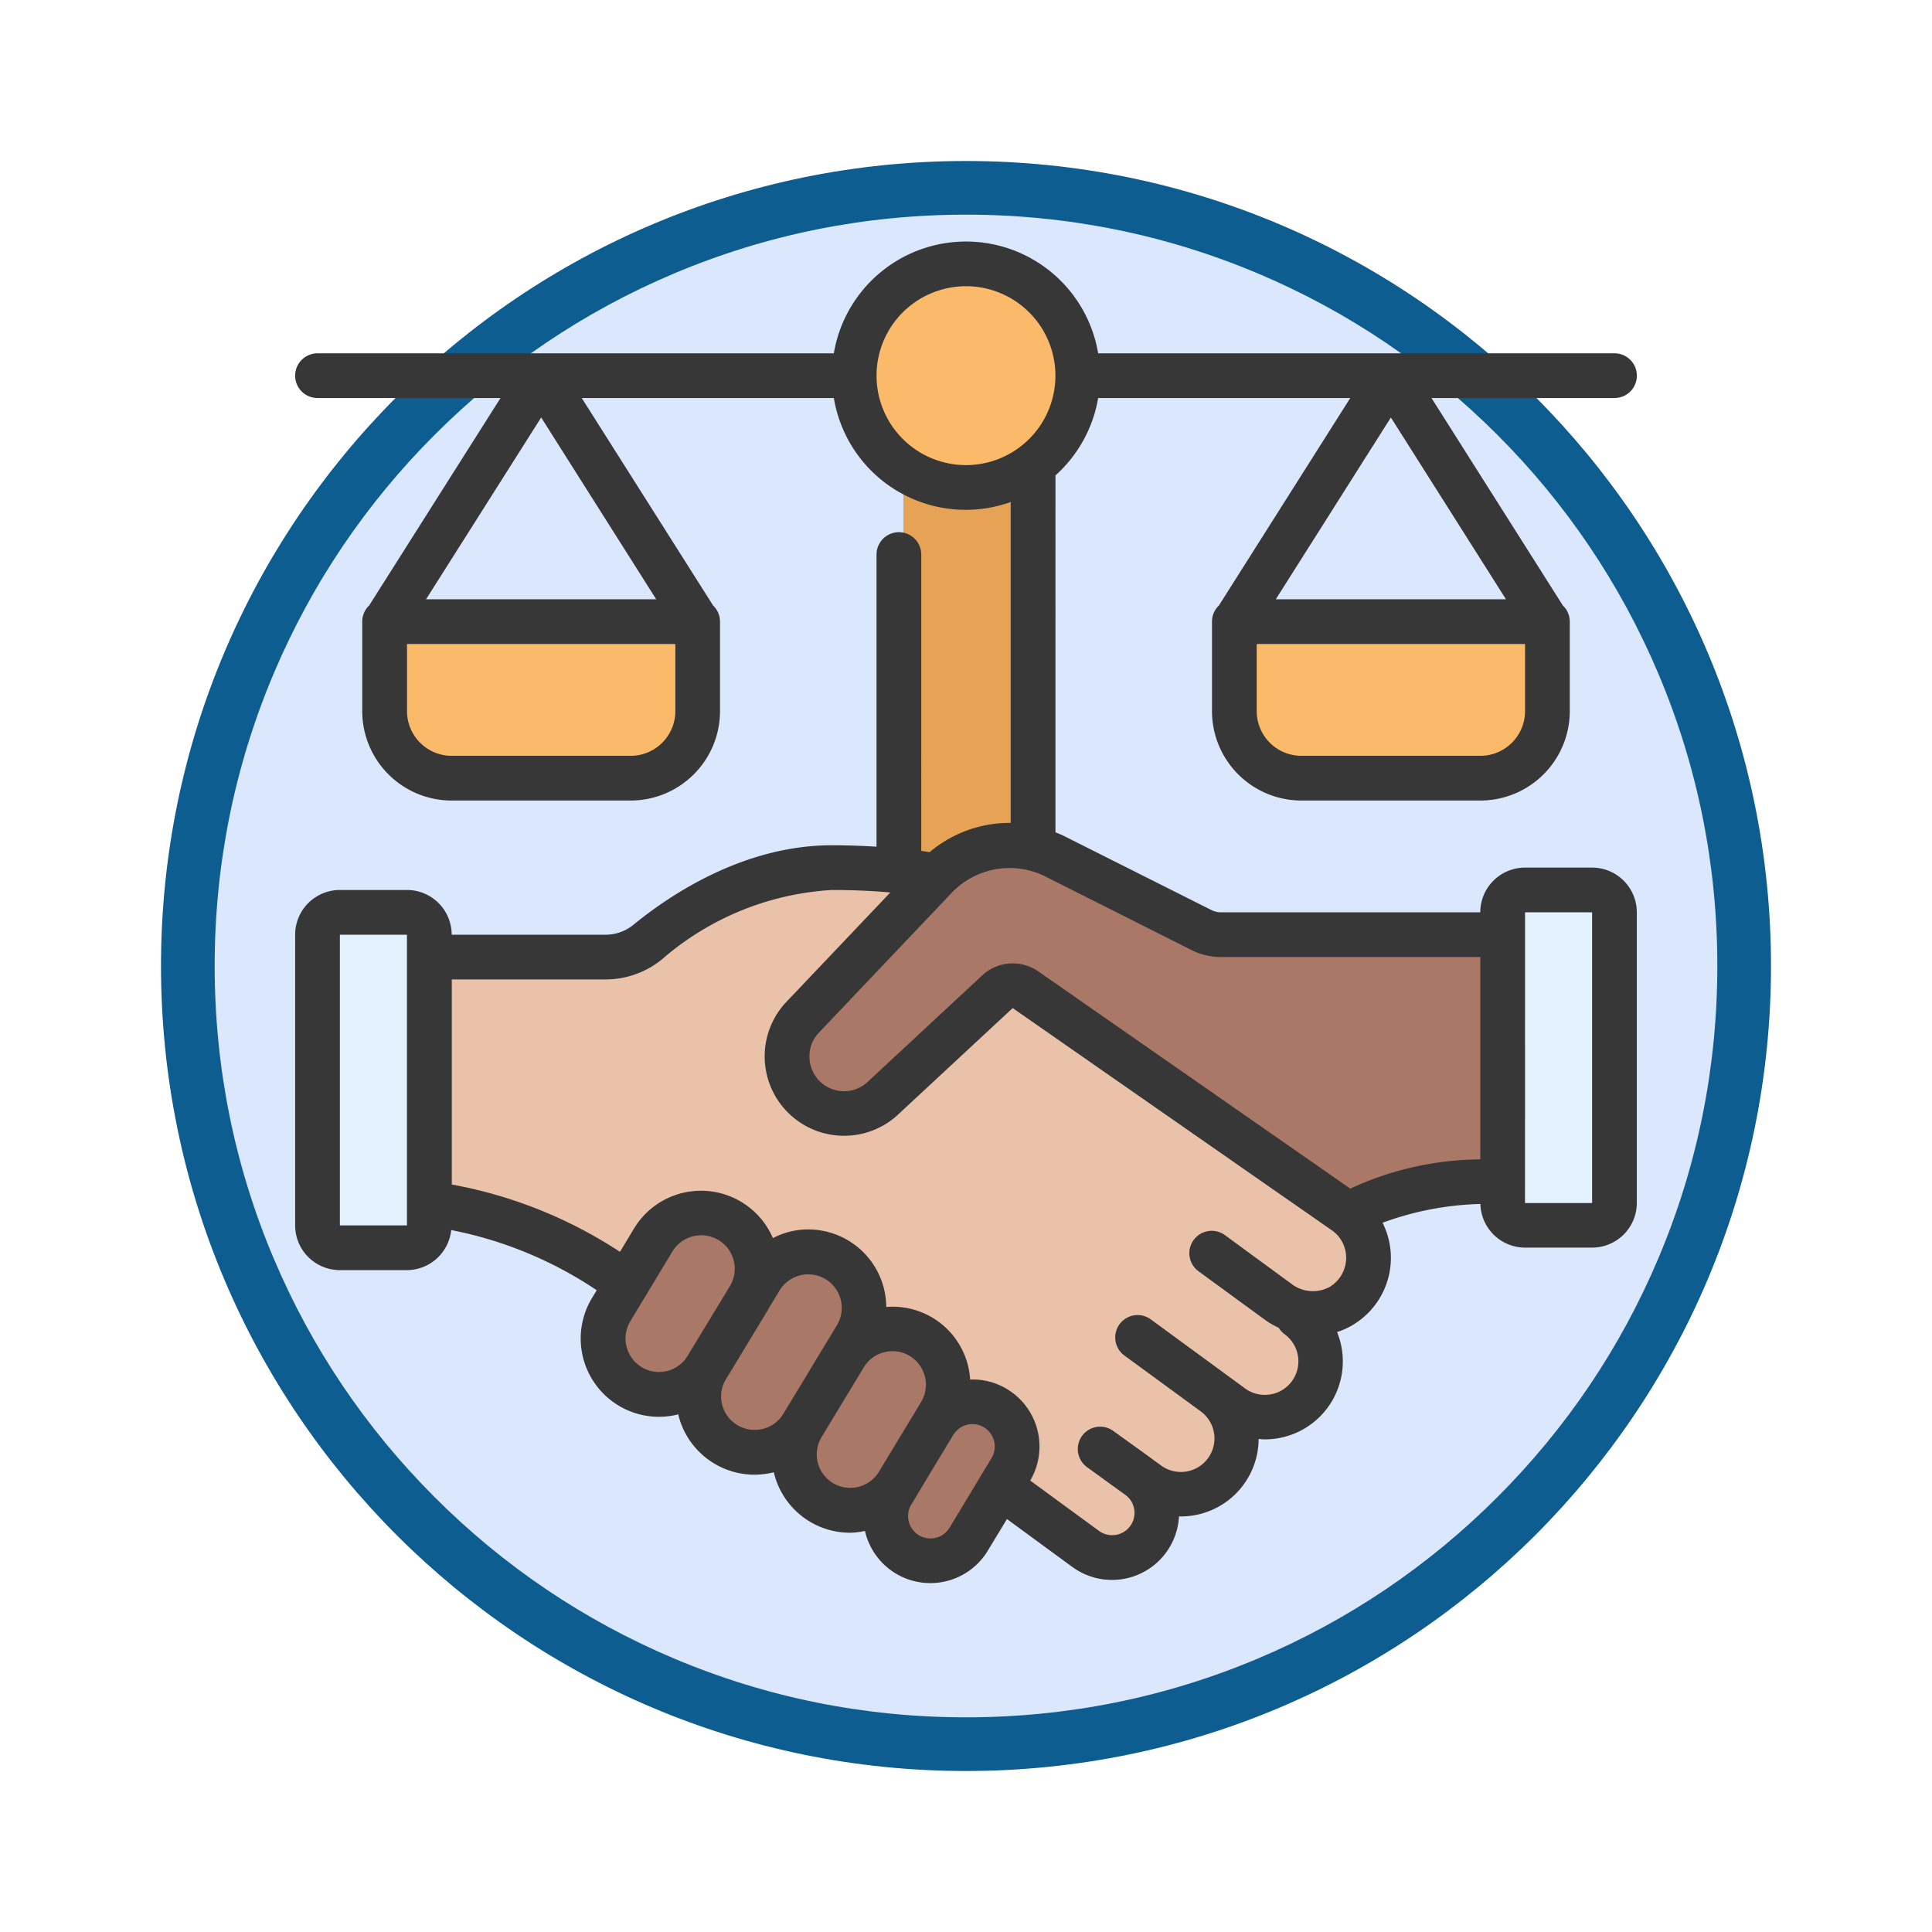 <svg xmlns="http://www.w3.org/2000/svg" xmlns:xlink="http://www.w3.org/1999/xlink" width="108" height="108" viewBox="0 0 108 108">
  <defs>
    <filter id="Trazado_904820" x="0" y="0" width="108" height="108" filterUnits="userSpaceOnUse">
      <feOffset dy="3" input="SourceAlpha"/>
      <feGaussianBlur stdDeviation="3" result="blur"/>
      <feFlood flood-opacity="0.161"/>
      <feComposite operator="in" in2="blur"/>
      <feComposite in="SourceGraphic"/>
    </filter>
  </defs>
  <g id="_35" data-name="35" transform="translate(-722 -5127)">
    <g id="Icono" transform="translate(731 5133)">
      <g transform="matrix(1, 0, 0, 1, -9, -6)" filter="url(#Trazado_904820)">
        <g id="Trazado_904820-2" data-name="Trazado 904820" transform="translate(9 6)" fill="#dbe7fc">
          <path d="M 45 88.5 C 39.127 88.5 33.43 87.35 28.068 85.082 C 22.889 82.891 18.236 79.755 14.241 75.759 C 10.245 71.764 7.109 67.111 4.918 61.932 C 2.65 56.57 1.5 50.873 1.5 45 C 1.5 39.127 2.65 33.43 4.918 28.068 C 7.109 22.889 10.245 18.236 14.241 14.241 C 18.236 10.245 22.889 7.109 28.068 4.918 C 33.43 2.65 39.127 1.5 45 1.5 C 50.873 1.5 56.57 2.65 61.932 4.918 C 67.111 7.109 71.764 10.245 75.759 14.241 C 79.755 18.236 82.891 22.889 85.082 28.068 C 87.35 33.43 88.5 39.127 88.5 45 C 88.5 50.873 87.35 56.57 85.082 61.932 C 82.891 67.111 79.755 71.764 75.759 75.759 C 71.764 79.755 67.111 82.891 61.932 85.082 C 56.57 87.35 50.873 88.5 45 88.5 Z" stroke="none"/>
          <path d="M 45 3 C 39.329 3 33.829 4.11 28.653 6.299 C 23.652 8.415 19.16 11.443 15.302 15.302 C 11.443 19.16 8.415 23.652 6.299 28.653 C 4.11 33.829 3 39.329 3 45 C 3 50.671 4.11 56.171 6.299 61.347 C 8.415 66.348 11.443 70.84 15.302 74.698 C 19.16 78.557 23.652 81.585 28.653 83.701 C 33.829 85.89 39.329 87 45 87 C 50.671 87 56.171 85.89 61.347 83.701 C 66.348 81.585 70.84 78.557 74.698 74.698 C 78.557 70.84 81.585 66.348 83.701 61.347 C 85.89 56.171 87 50.671 87 45 C 87 39.329 85.89 33.829 83.701 28.653 C 81.585 23.652 78.557 19.16 74.698 15.302 C 70.84 11.443 66.348 8.415 61.347 6.299 C 56.171 4.11 50.671 3 45 3 M 45 0 C 69.853 0 90 20.147 90 45 C 90 69.853 69.853 90 45 90 C 20.147 90 0 69.853 0 45 C 0 20.147 20.147 0 45 0 Z" stroke="none" fill="#0d5d91"/>
        </g>
      </g>
    </g>
    <g id="scales_15161226" transform="translate(738.499 5140.5)">
      <rect id="Rectángulo_405193" data-name="Rectángulo 405193" width="7" height="27" transform="translate(34 10.999)" fill="#e6a355"/>
      <path id="Trazado_978660" data-name="Trazado 978660" d="M58.752,49.814a3.153,3.153,0,0,1-1.4,2.613,2.9,2.9,0,0,1-.513.275,3.29,3.29,0,0,1-3.163-.45l1.113.813a3.127,3.127,0,0,1-3.688,5.05l-1.013-.738a3.109,3.109,0,0,1,.675,4.363,3.176,3.176,0,0,1-1.338,1.05,2.948,2.948,0,0,1-1.175.238,3.071,3.071,0,0,1-1.85-.613l-.5-.363a2.511,2.511,0,0,1,1.025,2.013v.05a2.543,2.543,0,0,1-.488,1.425,2.473,2.473,0,0,1-3.488.55L38.189,62.6,17.225,51.351c-3.163-2.988-8.775-4.238-10.975-4.6L5,33H16.088a3.714,3.714,0,0,0,2.35-.825C20.176,30.75,24.113,28,28.751,28a33.355,33.355,0,0,1,5.875.463L42.5,35.5,57.477,47.288A3.115,3.115,0,0,1,58.752,49.814Z" transform="translate(1.25 7.001)" fill="#eac2aa"/>
      <path id="Trazado_978661" data-name="Trazado 978661" d="M2.505,0H7.051a2.5,2.5,0,0,1,2.5,2.5h0A2.5,2.5,0,0,1,7.051,5H2.5A2.5,2.5,0,0,1,0,2.5H0A2.5,2.5,0,0,1,2.5,0Z" transform="translate(32.075 72.098) rotate(-58.814)" fill="#a97866"/>
      <path id="Trazado_978662" data-name="Trazado 978662" d="M3.131,0H7.674A3.125,3.125,0,0,1,10.8,3.125h0A3.125,3.125,0,0,1,7.674,6.25H3.125A3.125,3.125,0,0,1,0,3.125H0A3.125,3.125,0,0,1,3.131,0Z" transform="translate(26.73 68.858) rotate(-58.814)" fill="#a97866"/>
      <rect id="Rectángulo_405194" data-name="Rectángulo 405194" width="12.047" height="6.25" rx="2.5" transform="translate(21.388 65.613) rotate(-58.802)" fill="#a97866"/>
      <path id="Trazado_978663" data-name="Trazado 978663" d="M19.569,52.086l2.356-3.9A3.125,3.125,0,0,0,20.87,43.9h0a3.125,3.125,0,0,0-4.3,1.051l-2.353,3.9a3.125,3.125,0,0,0,1.059,4.29h0a3.125,3.125,0,0,0,4.289-1.049Z" transform="translate(3.443 10.862)" fill="#a97866"/>
      <path id="Trazado_978664" data-name="Trazado 978664" d="M53.377,47.663c1.55-.85,3.438-1.738,8.625-1.913L63.252,32H46.276a2.43,2.43,0,0,1-1.113-.263L36.939,27.6a5.473,5.473,0,0,0-2.513-.6,5.654,5.654,0,0,0-4.088,1.75l-7.525,7.925a3.189,3.189,0,0,0,4.625,4.388l6.325-5.875a1.25,1.25,0,0,1,1.563-.113Z" transform="translate(5.5 6.751)" fill="#a97866"/>
      <rect id="Rectángulo_405195" data-name="Rectángulo 405195" width="7" height="18" rx="1" transform="translate(1 37.999)" fill="#e4f1ff"/>
      <rect id="Rectángulo_405196" data-name="Rectángulo 405196" width="6" height="19" rx="1" transform="translate(68 35.999)" fill="#e4f1ff"/>
      <circle id="Elipse_11550" data-name="Elipse 11550" cx="6.5" cy="6.5" r="6.5" transform="translate(31 0.999)" fill="#fbba6a"/>
      <path id="Trazado_978665" data-name="Trazado 978665" d="M4,17H21.5v5a3.75,3.75,0,0,1-3.75,3.75h-10A3.75,3.75,0,0,1,4,22Z" transform="translate(1 4.25)" fill="#fbba6a"/>
      <path id="Trazado_978666" data-name="Trazado 978666" d="M42,17H59.5v5a3.75,3.75,0,0,1-3.75,3.75h-10A3.75,3.75,0,0,1,42,22Z" transform="translate(10.502 4.25)" fill="#fbba6a"/>
      <path id="Trazado_978667" data-name="Trazado 978667" d="M73.753,8.75a1.25,1.25,0,0,0,0-2.5H44.889a7.492,7.492,0,0,0-14.776,0H1.25a1.25,1.25,0,0,0,0,2.5H11.48l-7.345,11.6a1.236,1.236,0,0,0-.385.9v5a5,5,0,0,0,5,5h10a5,5,0,0,0,5-5v-5a1.236,1.236,0,0,0-.385-.9L16.021,8.75H30.114A7.469,7.469,0,0,0,40,14.563V32.5h-.075a6.931,6.931,0,0,0-4.458,1.636c-.155-.024-.309-.049-.468-.071V17.5a1.25,1.25,0,1,0-2.5,0V33.83c-.8-.048-1.625-.079-2.5-.079-4.933,0-9.075,2.793-11.1,4.454a2.45,2.45,0,0,1-1.563.546H8.75a2.5,2.5,0,0,0-2.5-2.5H2.5a2.5,2.5,0,0,0-2.5,2.5V55a2.5,2.5,0,0,0,2.5,2.5H6.25a2.5,2.5,0,0,0,2.474-2.238,22.18,22.18,0,0,1,8.134,3.363l-.264.436a4.375,4.375,0,0,0,3.74,6.639,4.437,4.437,0,0,0,1.09-.138c0,.012,0,.025,0,.039a4.383,4.383,0,0,0,4.241,3.335,4.48,4.48,0,0,0,1.049-.125c.016,0,.03-.012.046-.016a.1.1,0,0,0,.008.048,4.375,4.375,0,0,0,4.241,3.338,4.42,4.42,0,0,0,.844-.1A3.75,3.75,0,0,0,38.71,73.2l1.08-1.784,3.671,2.689a3.75,3.75,0,0,0,5.946-2.835h.077a4.349,4.349,0,0,0,4.375-4.333c.11.009.22.025.33.025a4.358,4.358,0,0,0,4.055-6,4.054,4.054,0,0,0,1.059-.51,4.369,4.369,0,0,0,1.484-5.6,17.089,17.089,0,0,1,5.47-1.05,2.5,2.5,0,0,0,2.494,2.44H72.5a2.5,2.5,0,0,0,2.5-2.5V37.5A2.5,2.5,0,0,0,72.5,35h-3.75a2.5,2.5,0,0,0-2.5,2.5H51.777a1.2,1.2,0,0,1-.551-.125l-8.213-4.125c-.165-.085-.339-.155-.511-.225V13.075A7.5,7.5,0,0,0,44.889,8.75H58.982l-7.345,11.6a1.236,1.236,0,0,0-.385.9v5a5,5,0,0,0,5,5h10a5,5,0,0,0,5-5v-5a1.236,1.236,0,0,0-.385-.9L63.522,8.75Zm-60,1.088L20.183,20H7.318Zm7.5,16.413a2.5,2.5,0,0,1-2.5,2.5h-10a2.5,2.5,0,0,1-2.5-2.5V22.5h15ZM6.25,55H2.5V38.751H6.25Zm13.125,7.927a1.875,1.875,0,0,1-.635-2.576l2.351-3.894a1.855,1.855,0,0,1,1.158-.85,1.9,1.9,0,0,1,.449-.055,1.875,1.875,0,0,1,1.635,2.794l-2.393,3.943c0,.01-.01.021-.015.031a1.875,1.875,0,0,1-2.55.608Zm5.339,3.233a1.866,1.866,0,0,1-.649-2.539c0-.01.015-.016.021-.026h0L26.443,59.7c.013-.02.019-.043.03-.063l.613-1.011a1.875,1.875,0,0,1,3.206,1.945l-3,4.958a1.861,1.861,0,0,1-1.156.85,1.881,1.881,0,0,1-1.428-.221ZM30.057,69.4a1.875,1.875,0,0,1-.625-2.576l2.356-3.889a1.861,1.861,0,0,1,1.155-.849,1.909,1.909,0,0,1,.45-.054,1.856,1.856,0,0,1,.968.271,1.875,1.875,0,0,1,.625,2.578l-1.145,1.894-1.209,2a1.875,1.875,0,0,1-2.575.625Zm6.526,2.5a1.25,1.25,0,1,1-2.137-1.3h0l.32-.528v-.006l1.7-2.82.325-.536a1.25,1.25,0,1,1,2.136,1.3ZM57.9,58.4a1.97,1.97,0,0,1-2.233-.151L52,55.563a1.251,1.251,0,1,0-1.475,2.02L54.2,60.269a4.738,4.738,0,0,0,.785.458,1.24,1.24,0,0,0,.328.359A1.875,1.875,0,0,1,53.1,64.114l-1-.734h0l-4.268-3.125a1.25,1.25,0,0,0-1.478,2.018L50.629,65.4A1.875,1.875,0,1,1,48.4,68.417l-.465-.336c-.011-.01-.021-.021-.033-.03h0L45.735,66.49a1.25,1.25,0,1,0-1.468,2.025l2.166,1.569a1.225,1.225,0,0,1,.473.789,1.25,1.25,0,0,1-1.966,1.209l-3.849-2.818a3.75,3.75,0,0,0-1.283-5.106,3.705,3.705,0,0,0-2.075-.541,4.338,4.338,0,0,0-4.69-4.056,4.361,4.361,0,0,0-5.4-4.209,4.407,4.407,0,0,0-.936.359,4.375,4.375,0,0,0-7.759-.545l-.791,1.313a25.432,25.432,0,0,0-9.4-3.764V41.251h8.588a5,5,0,0,0,3.143-1.109A15.9,15.9,0,0,1,30,36.251c1.161,0,2.25.049,3.271.138l-5.889,6.2a4.438,4.438,0,0,0,6.405,6.138l6.324-5.875L57.988,55.3a1.864,1.864,0,0,1,.764,1.515,1.894,1.894,0,0,1-.855,1.58ZM68.752,37.5H72.5V53.752h-3.75ZM50.089,39.6a3.675,3.675,0,0,0,1.688.4H66.252V51.31a17.5,17.5,0,0,0-7.268,1.635L41.55,40.807a2.5,2.5,0,0,0-3.138.215L32.05,46.935a1.934,1.934,0,0,1-3.3-1.371,1.894,1.894,0,0,1,.47-1.276l7.523-7.923a4.475,4.475,0,0,1,5.134-.9ZM61.252,9.838,67.685,20H54.819Zm7.5,16.413a2.5,2.5,0,0,1-2.5,2.5h-10a2.5,2.5,0,0,1-2.5-2.5V22.5h15ZM37.5,12.5a5,5,0,1,1,5-5A5,5,0,0,1,37.5,12.5Z" transform="translate(0 0)" fill="#373737"/>
    </g>
  </g>
</svg>
